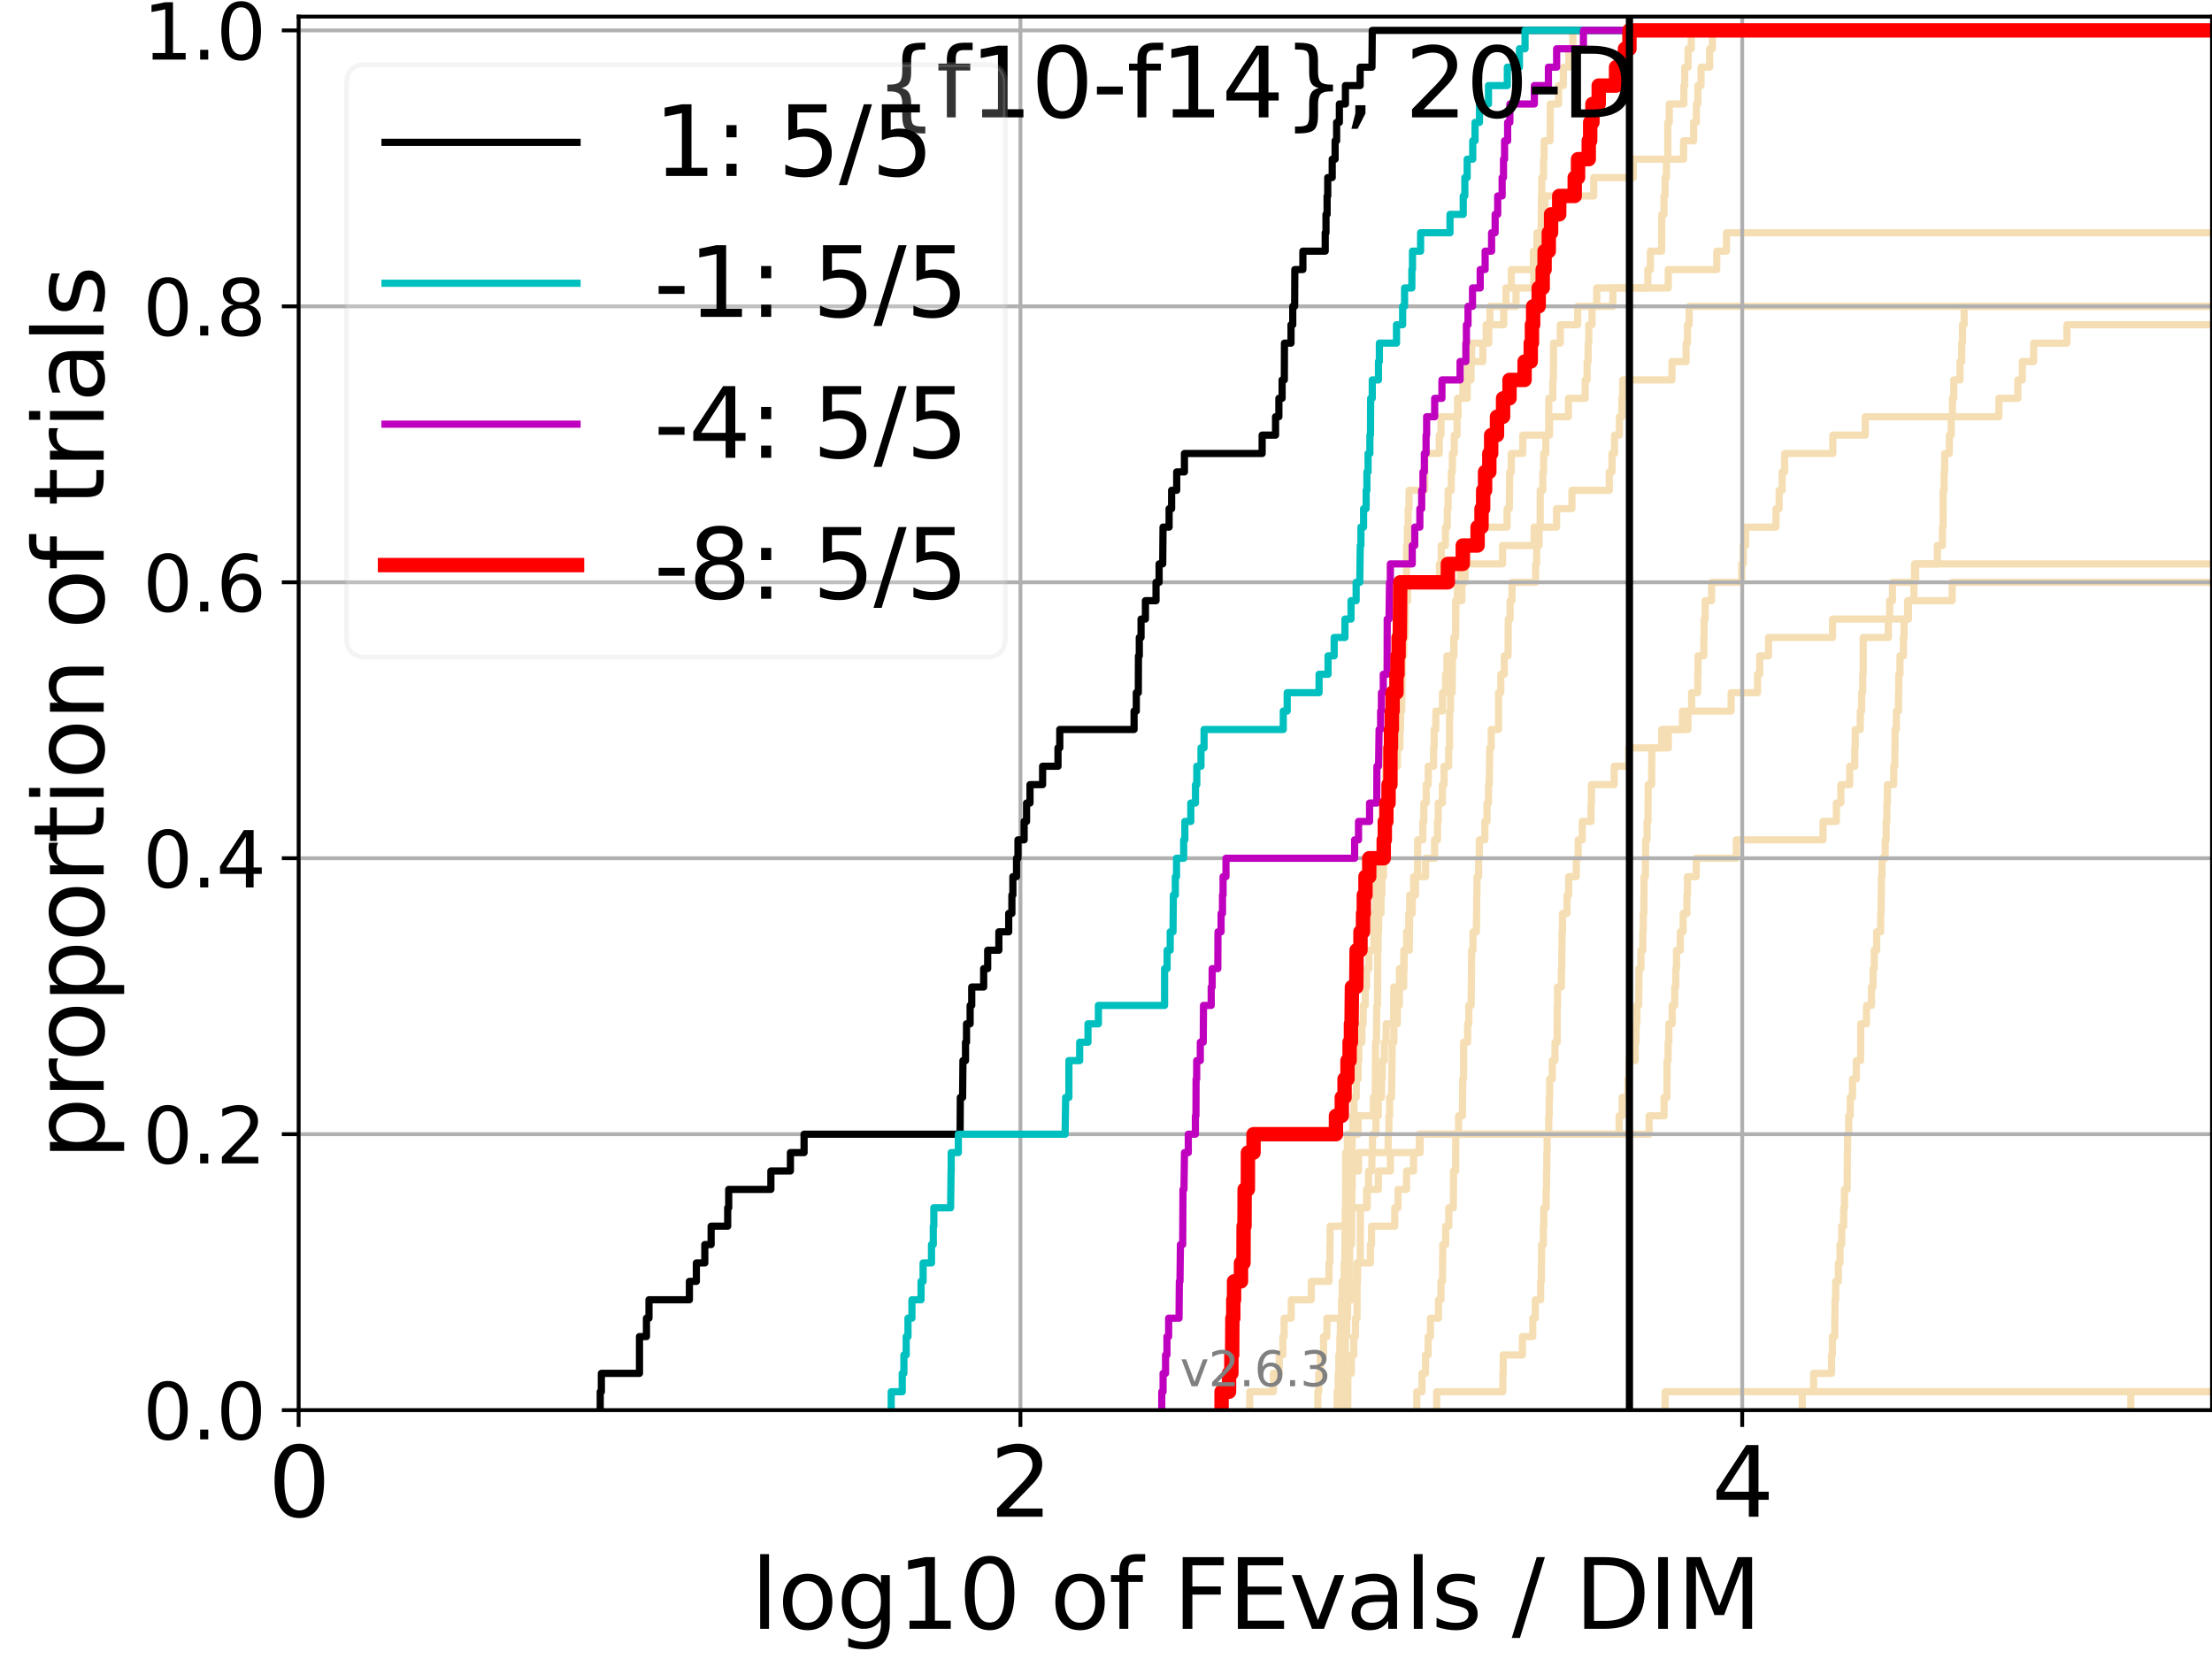 <?xml version="1.0" encoding="utf-8" standalone="no"?>
<!DOCTYPE svg PUBLIC "-//W3C//DTD SVG 1.1//EN"
  "http://www.w3.org/Graphics/SVG/1.1/DTD/svg11.dtd">
<svg xmlns:xlink="http://www.w3.org/1999/xlink" width="460.8pt" height="345.6pt" viewBox="0 0 460.8 345.6" xmlns="http://www.w3.org/2000/svg" version="1.1">
 <defs>
  <style type="text/css">*{stroke-linejoin: round; stroke-linecap: butt}</style>
 </defs>
 <g id="figure_1">
  <g id="patch_1">
   <path d="M 0 345.6 
L 460.8 345.6 
L 460.8 0 
L 0 0 
z
" style="fill: #ffffff"/>
  </g>
  <g id="axes_1">
   <g id="patch_2">
    <path d="M 62.208 293.76 
L 460.8 293.76 
L 460.8 3.456 
L 62.208 3.456 
z
" style="fill: #ffffff"/>
   </g>
   <g id="line2d_1"/>
   <g id="line2d_2"/>
   <g id="line2d_3"/>
   <g id="line2d_4">
    <path d="M 280.765 293.76 
L 280.781 286.095 
L 281.506 286.095 
L 281.506 282.263 
L 282.026 282.263 
L 282.026 278.43 
L 282.369 278.43 
L 282.369 274.598 
L 282.689 274.598 
L 282.717 266.933 
L 282.807 266.933 
L 282.807 263.101 
L 283.364 263.101 
L 283.403 251.604 
L 284.673 251.604 
L 284.673 247.771 
L 285.101 247.771 
L 285.101 243.939 
L 285.791 243.939 
L 285.791 240.106 
L 285.91 240.106 
L 285.91 236.274 
L 286.631 236.274 
L 286.631 232.442 
L 287.111 232.442 
L 287.111 228.609 
L 287.808 228.609 
L 287.808 224.777 
L 287.967 224.777 
L 287.967 220.944 
L 288.385 220.944 
L 288.385 217.112 
L 288.76 217.112 
L 288.76 213.28 
L 290.312 213.28 
L 290.342 205.615 
L 291.526 205.615 
L 291.526 201.782 
L 292.491 201.782 
L 292.491 197.95 
L 293.592 197.95 
L 293.646 190.285 
L 294.205 190.285 
L 294.205 186.453 
L 294.479 186.453 
L 294.479 182.621 
L 296.968 182.621 
L 296.968 178.788 
L 298.854 178.788 
L 298.854 174.956 
L 299.455 174.956 
L 299.455 171.123 
L 299.609 171.123 
L 299.609 167.291 
L 300.473 167.291 
L 300.473 163.459 
L 300.826 163.459 
L 300.826 159.626 
L 301.776 159.626 
L 301.776 155.794 
L 301.965 155.794 
L 301.972 148.129 
L 302.174 148.129 
L 302.174 144.297 
L 302.503 144.297 
L 302.574 136.632 
L 302.871 136.632 
L 302.871 132.799 
L 303.207 132.799 
L 303.244 125.135 
L 303.603 125.135 
L 303.603 121.302 
L 304.206 121.302 
L 304.206 117.47 
L 305.573 117.47 
L 305.573 113.637 
L 307.617 113.637 
L 307.617 109.805 
L 313.956 109.805 
L 313.956 105.973 
L 314.414 105.973 
L 314.506 98.308 
L 314.827 98.308 
L 314.827 94.475 
L 317.222 94.475 
L 317.222 90.643 
L 322.799 90.643 
L 322.799 86.811 
L 326.723 86.811 
L 326.723 82.978 
L 330.228 82.978 
L 330.228 79.146 
L 330.621 79.146 
L 330.621 75.313 
L 330.841 75.313 
L 330.841 71.481 
L 330.971 71.481 
L 330.971 67.649 
L 331.646 67.649 
L 331.646 63.816 
L 332.628 63.816 
L 332.628 59.984 
L 347.532 59.984 
L 347.532 56.151 
L 357.634 56.151 
L 357.634 52.319 
L 359.661 52.319 
L 359.661 48.487 
L 359.661 48.487 
L 460.8 48.487 
L 460.8 48.487 
" clip-path="url(#pa478f08ffe)" style="fill: none; stroke: #f5deb3; stroke-width: 1.5; stroke-linecap: square"/>
   </g>
   <g id="line2d_5"/>
   <g id="line2d_6"/>
   <g id="line2d_7">
    <path d="M 279.977 293.76 
L 280.08 282.263 
L 280.261 282.263 
L 280.261 278.43 
L 280.55 278.43 
L 280.55 274.598 
L 280.732 274.598 
L 280.732 270.766 
L 280.968 270.766 
L 280.968 266.933 
L 281.127 266.933 
L 281.163 259.268 
L 281.544 259.268 
L 281.619 247.771 
L 281.682 247.771 
L 281.682 243.939 
L 283.013 243.939 
L 283.013 240.106 
L 289.188 240.106 
L 289.188 236.274 
L 289.333 236.274 
L 289.333 232.442 
L 289.49 232.442 
L 289.49 228.609 
L 289.876 228.609 
L 289.984 220.944 
L 290.013 220.944 
L 290.013 217.112 
L 290.368 217.112 
L 290.368 213.28 
L 291.083 213.28 
L 291.083 209.447 
L 291.515 209.447 
L 291.515 205.615 
L 292.409 205.615 
L 292.473 197.95 
L 293.014 197.95 
L 293.014 194.118 
L 293.468 194.118 
L 293.468 190.285 
L 293.666 190.285 
L 293.666 186.453 
L 294.868 186.453 
L 294.868 182.621 
L 295.287 182.621 
L 295.319 174.956 
L 296.402 174.956 
L 296.402 171.123 
L 296.604 171.123 
L 296.604 167.291 
L 297.103 167.291 
L 297.103 163.459 
L 297.526 163.459 
L 297.526 159.626 
L 298.634 159.626 
L 298.634 155.794 
L 298.759 155.794 
L 298.759 151.961 
L 299.105 151.961 
L 299.105 148.129 
L 300.498 148.129 
L 300.498 144.297 
L 301.142 144.297 
L 301.142 140.464 
L 301.427 140.464 
L 301.427 136.632 
L 302.839 136.632 
L 302.839 132.799 
L 303.222 132.799 
L 303.269 125.135 
L 304.532 125.135 
L 304.532 121.302 
L 305.214 121.302 
L 305.214 117.47 
L 313.002 117.47 
L 313.002 113.637 
L 319.586 113.637 
L 319.586 109.805 
L 324.255 109.805 
L 324.255 105.973 
L 327.458 105.973 
L 327.458 102.14 
L 335.248 102.14 
L 335.248 98.308 
L 335.807 98.308 
L 335.807 94.475 
L 336.339 94.475 
L 336.339 90.643 
L 337.348 90.643 
L 337.348 86.811 
L 337.86 86.811 
L 337.86 82.978 
L 338.035 82.978 
L 338.035 79.146 
L 348.299 79.146 
L 348.299 75.313 
L 351.246 75.313 
L 351.246 71.481 
L 351.536 71.481 
L 351.536 67.649 
L 351.879 67.649 
L 351.879 63.816 
L 461.8 63.816 
L 461.8 63.816 
" clip-path="url(#pa478f08ffe)" style="fill: none; stroke: #f5deb3; stroke-width: 1.5; stroke-linecap: square"/>
   </g>
   <g id="line2d_8"/>
   <g id="line2d_9">
    <path d="M 278.547 293.76 
L 278.547 289.928 
L 278.828 289.928 
L 278.828 286.095 
L 278.975 286.095 
L 278.975 282.263 
L 279.125 282.263 
L 279.125 278.43 
L 279.419 278.43 
L 279.419 274.598 
L 279.591 274.598 
L 279.591 270.766 
L 279.898 270.766 
L 279.898 266.933 
L 280.012 266.933 
L 280.012 263.101 
L 280.144 263.101 
L 280.251 251.604 
L 280.308 251.604 
L 280.323 240.106 
L 280.678 240.106 
L 280.678 236.274 
L 282.932 236.274 
L 282.932 232.442 
L 286.093 232.442 
L 286.093 228.609 
L 286.486 228.609 
L 286.547 217.112 
L 286.736 217.112 
L 286.813 209.447 
L 286.962 209.447 
L 287.003 197.95 
L 287.088 197.95 
L 287.088 194.118 
L 287.201 194.118 
L 287.201 190.285 
L 287.689 190.285 
L 287.689 186.453 
L 287.866 186.453 
L 287.866 182.621 
L 288.2 182.621 
L 288.2 178.788 
L 288.312 178.788 
L 288.312 174.956 
L 288.586 174.956 
L 288.586 171.123 
L 289.408 171.123 
L 289.408 167.291 
L 289.565 167.291 
L 289.565 163.459 
L 290.35 163.459 
L 290.35 159.626 
L 291.116 159.626 
L 291.116 155.794 
L 291.637 155.794 
L 291.637 151.961 
L 291.769 151.961 
L 291.769 148.129 
L 292.022 148.129 
L 292.069 140.464 
L 292.139 140.464 
L 292.139 136.632 
L 292.439 136.632 
L 292.439 132.799 
L 292.689 132.799 
L 292.767 121.302 
L 292.986 121.302 
L 293.024 113.637 
L 293.176 113.637 
L 293.176 109.805 
L 293.343 109.805 
L 293.343 105.973 
L 293.523 105.973 
L 293.523 102.14 
L 296.805 102.14 
L 296.837 94.475 
L 299.825 94.475 
L 299.825 90.643 
L 300.185 90.643 
L 300.185 86.811 
L 303.631 86.811 
L 303.631 82.978 
L 305.639 82.978 
L 305.703 75.313 
L 308.898 75.313 
L 308.898 71.481 
L 310.136 71.481 
L 310.136 67.649 
L 313.263 67.649 
L 313.263 63.816 
L 315.816 63.816 
L 315.816 59.984 
L 319.518 59.984 
L 319.518 56.151 
L 320.915 56.151 
L 320.915 52.319 
L 321.081 52.319 
L 321.081 48.487 
L 321.591 48.487 
L 321.591 44.654 
L 321.835 44.654 
L 321.835 40.822 
L 332.005 40.822 
L 332.005 36.989 
L 340.247 36.989 
L 340.247 33.157 
L 350.718 33.157 
L 350.718 29.325 
L 352.817 29.325 
L 352.817 25.492 
L 353.381 25.492 
L 353.381 21.66 
L 353.698 21.66 
L 353.698 17.827 
L 354.355 17.827 
L 354.355 13.995 
L 356.15 13.995 
L 356.15 10.163 
L 356.727 10.163 
L 356.727 6.33 
L 356.727 6.33 
L 460.8 6.33 
L 460.8 6.33 
" clip-path="url(#pa478f08ffe)" style="fill: none; stroke: #f5deb3; stroke-width: 1.5; stroke-linecap: square"/>
   </g>
   <g id="line2d_10"/>
   <g id="line2d_11">
    <path d="M 443.892 293.76 
L 443.892 289.928 
L 461.8 289.928 
" clip-path="url(#pa478f08ffe)" style="fill: none; stroke: #f5deb3; stroke-width: 1.5; stroke-linecap: square"/>
   </g>
   <g id="line2d_12">
    <path d="M 346.885 293.76 
L 346.885 289.928 
L 346.885 289.928 
L 346.885 289.928 
L 460.8 289.928 
" clip-path="url(#pa478f08ffe)" style="fill: none; stroke: #f5deb3; stroke-width: 1.5; stroke-linecap: square"/>
   </g>
   <g id="line2d_13"/>
   <g id="line2d_14"/>
   <g id="line2d_15"/>
   <g id="line2d_16">
    <path clip-path="url(#pa478f08ffe)" style="fill: none; stroke: #f5deb3; stroke-width: 1.5; stroke-linecap: square"/>
   </g>
   <g id="line2d_17">
    <path d="M 375.442 293.76 
L 375.442 289.928 
L 377.809 289.928 
L 377.809 286.095 
L 381.543 286.095 
L 381.543 282.263 
L 381.716 282.263 
L 381.716 278.43 
L 382.217 278.43 
L 382.217 274.598 
L 382.261 274.598 
L 382.261 270.766 
L 382.408 270.766 
L 382.408 266.933 
L 382.968 266.933 
L 382.968 263.101 
L 383.309 263.101 
L 383.309 259.268 
L 383.654 259.268 
L 383.654 255.436 
L 384.076 255.436 
L 384.076 251.604 
L 384.24 251.604 
L 384.24 247.771 
L 384.801 247.771 
L 384.801 243.939 
L 384.829 243.939 
L 384.829 240.106 
L 384.88 240.106 
L 384.88 236.274 
L 385.119 236.274 
L 385.119 232.442 
L 385.431 232.442 
L 385.431 228.609 
L 385.913 228.609 
L 385.913 224.777 
L 386.713 224.777 
L 386.713 220.944 
L 387.598 220.944 
L 387.598 217.112 
L 387.63 217.112 
L 387.63 213.28 
L 388.825 213.28 
L 388.825 209.447 
L 389.869 209.447 
L 389.869 205.615 
L 390.199 205.615 
L 390.199 201.782 
L 390.437 201.782 
L 390.437 197.95 
L 390.942 197.95 
L 390.942 194.118 
L 391.777 194.118 
L 391.777 190.285 
L 391.874 190.285 
L 391.874 186.453 
L 391.929 186.453 
L 391.929 182.621 
L 392.065 182.621 
L 392.065 178.788 
L 392.721 178.788 
L 392.721 174.956 
L 392.922 174.956 
L 392.922 171.123 
L 393.07 171.123 
L 393.07 167.291 
L 393.177 167.291 
L 393.177 163.459 
L 394.497 163.459 
L 394.497 159.626 
L 394.729 159.626 
L 394.729 155.794 
L 394.769 155.794 
L 394.769 151.961 
L 395.044 151.961 
L 395.044 148.129 
L 395.497 148.129 
L 395.497 144.297 
L 395.543 144.297 
L 395.543 140.464 
L 395.802 140.464 
L 395.802 136.632 
L 396.516 136.632 
L 396.516 132.799 
L 396.655 132.799 
L 396.655 128.967 
L 397.391 128.967 
L 397.391 125.135 
L 398.708 125.135 
L 398.708 121.302 
L 399.068 121.302 
L 399.068 117.47 
L 403.593 117.47 
L 403.593 113.637 
L 404.645 113.637 
L 404.645 109.805 
L 404.781 109.805 
L 404.781 105.973 
L 404.787 105.973 
L 404.787 102.14 
L 404.995 102.14 
L 404.995 98.308 
L 405.113 98.308 
L 405.113 94.475 
L 406.082 94.475 
L 406.082 90.643 
L 406.478 90.643 
L 406.478 86.811 
L 406.729 86.811 
L 406.729 82.978 
L 407.005 82.978 
L 407.005 79.146 
L 408.304 79.146 
L 408.304 75.313 
L 408.654 75.313 
L 408.654 71.481 
L 408.821 71.481 
L 408.821 67.649 
L 409.162 67.649 
L 409.162 63.816 
L 409.162 63.816 
L 409.162 63.816 
L 460.8 63.816 
" clip-path="url(#pa478f08ffe)" style="fill: none; stroke: #f5deb3; stroke-width: 1.5; stroke-linecap: square"/>
   </g>
   <g id="line2d_18">
    <path d="M 260.345 293.76 
L 260.345 289.928 
L 265.272 289.928 
L 265.272 286.095 
L 266.493 286.095 
L 266.493 282.263 
L 267.245 282.263 
L 267.245 278.43 
L 267.505 278.43 
L 267.505 274.598 
L 268.988 274.598 
L 268.988 270.766 
L 273.169 270.766 
L 273.169 266.933 
L 276.855 266.933 
L 276.855 263.101 
L 277.046 263.101 
L 277.046 259.268 
L 277.089 259.268 
L 277.089 255.436 
L 281.085 255.436 
L 281.085 251.604 
L 284.83 251.604 
L 284.83 247.771 
L 287.129 247.771 
L 287.129 243.939 
L 289.65 243.939 
L 289.65 240.106 
L 295.845 240.106 
L 295.845 236.274 
L 337.289 236.274 
L 337.289 232.442 
L 337.918 232.442 
L 337.918 228.609 
L 339.132 228.609 
L 339.132 224.777 
L 339.36 224.777 
L 339.36 220.944 
L 340.632 220.944 
L 340.632 217.112 
L 340.817 217.112 
L 340.817 213.28 
L 341.001 213.28 
L 341.001 209.447 
L 341.378 209.447 
L 341.378 205.615 
L 341.425 205.615 
L 341.425 201.782 
L 341.838 201.782 
L 341.838 197.95 
L 342.229 197.95 
L 342.229 194.118 
L 342.329 194.118 
L 342.329 190.285 
L 342.446 190.285 
L 342.446 186.453 
L 342.487 186.453 
L 342.487 182.621 
L 342.768 182.621 
L 342.768 178.788 
L 342.822 178.788 
L 342.822 174.956 
L 343.114 174.956 
L 343.114 171.123 
L 343.315 171.123 
L 343.315 167.291 
L 343.337 167.291 
L 343.337 163.459 
L 344.074 163.459 
L 344.074 159.626 
L 344.098 159.626 
L 344.098 155.794 
L 347.551 155.794 
L 347.551 151.961 
L 351.636 151.961 
L 351.636 148.129 
L 360.623 148.129 
L 360.623 144.297 
L 366.122 144.297 
L 366.122 140.464 
L 366.575 140.464 
L 366.575 136.632 
L 368.415 136.632 
L 368.415 132.799 
L 381.747 132.799 
L 381.747 128.967 
L 397.573 128.967 
L 397.573 125.135 
L 406.672 125.135 
L 406.672 121.302 
L 406.672 121.302 
L 406.672 121.302 
L 460.8 121.302 
" clip-path="url(#pa478f08ffe)" style="fill: none; stroke: #f5deb3; stroke-width: 1.5; stroke-linecap: square"/>
   </g>
   <g id="line2d_19"/>
   <g id="line2d_20"/>
   <g id="line2d_21"/>
   <g id="line2d_22"/>
   <g id="line2d_23"/>
   <g id="line2d_24">
    <path d="M 295.145 293.76 
L 295.145 289.928 
L 296.224 289.928 
L 296.224 286.095 
L 296.957 286.095 
L 296.957 282.263 
L 297.509 282.263 
L 297.509 278.43 
L 297.995 278.43 
L 297.995 274.598 
L 299.66 274.598 
L 299.66 270.766 
L 300.181 270.766 
L 300.181 266.933 
L 300.502 266.933 
L 300.552 259.268 
L 301.155 259.268 
L 301.155 255.436 
L 301.814 255.436 
L 301.814 251.604 
L 302.755 251.604 
L 302.798 243.939 
L 303.243 243.939 
L 303.255 236.274 
L 303.845 236.274 
L 303.845 232.442 
L 304.659 232.442 
L 304.709 224.777 
L 304.888 224.777 
L 304.901 217.112 
L 305.734 217.112 
L 305.734 213.28 
L 305.976 213.28 
L 305.976 209.447 
L 306.473 209.447 
L 306.57 197.95 
L 306.848 197.95 
L 306.848 194.118 
L 307.557 194.118 
L 307.633 186.453 
L 307.687 186.453 
L 307.687 182.621 
L 308.024 182.621 
L 308.024 178.788 
L 308.18 178.788 
L 308.18 174.956 
L 309.32 174.956 
L 309.32 171.123 
L 309.771 171.123 
L 309.771 167.291 
L 310.087 167.291 
L 310.087 163.459 
L 310.237 163.459 
L 310.339 155.794 
L 310.645 155.794 
L 310.645 151.961 
L 312.173 151.961 
L 312.185 144.297 
L 312.643 144.297 
L 312.643 140.464 
L 313.376 140.464 
L 313.376 136.632 
L 314.154 136.632 
L 314.203 128.967 
L 314.579 128.967 
L 314.579 125.135 
L 314.982 125.135 
L 314.982 121.302 
L 319.904 121.302 
L 319.904 117.47 
L 320.108 117.47 
L 320.108 113.637 
L 320.614 113.637 
L 320.614 109.805 
L 320.847 109.805 
L 320.857 102.14 
L 321.395 102.14 
L 321.395 98.308 
L 321.561 98.308 
L 321.561 94.475 
L 322.019 94.475 
L 322.019 90.643 
L 322.623 90.643 
L 322.648 82.978 
L 323.478 82.978 
L 323.478 79.146 
L 323.603 79.146 
L 323.626 71.481 
L 325.034 71.481 
L 325.034 67.649 
L 328.66 67.649 
L 328.66 63.816 
L 335.991 63.816 
L 335.991 59.984 
L 343.274 59.984 
L 343.274 56.151 
L 343.811 56.151 
L 343.811 52.319 
L 346.146 52.319 
L 346.195 44.654 
L 346.638 44.654 
L 346.638 40.822 
L 346.853 40.822 
L 346.853 36.989 
L 347.147 36.989 
L 347.147 33.157 
L 347.421 33.157 
L 347.431 25.492 
L 347.74 25.492 
L 347.74 21.66 
L 350.778 21.66 
L 350.778 17.827 
L 350.963 17.827 
L 350.963 13.995 
L 351.661 13.995 
L 351.661 10.163 
L 352.317 10.163 
L 352.317 6.33 
L 352.317 6.33 
L 460.8 6.33 
L 460.8 6.33 
" clip-path="url(#pa478f08ffe)" style="fill: none; stroke: #f5deb3; stroke-width: 1.5; stroke-linecap: square"/>
   </g>
   <g id="line2d_25"/>
   <g id="line2d_26">
    <path d="M 299.286 293.76 
L 299.286 289.928 
L 313.071 289.928 
L 313.071 286.095 
L 313.141 286.095 
L 313.141 282.263 
L 317.145 282.263 
L 317.145 278.43 
L 319.305 278.43 
L 319.305 274.598 
L 319.83 274.598 
L 319.83 270.766 
L 320.946 270.766 
L 320.946 266.933 
L 321.1 266.933 
L 321.1 263.101 
L 321.143 263.101 
L 321.143 259.268 
L 321.512 259.268 
L 321.512 255.436 
L 321.603 255.436 
L 321.603 251.604 
L 322.091 251.604 
L 322.091 247.771 
L 322.179 247.771 
L 322.179 243.939 
L 322.231 243.939 
L 322.231 240.106 
L 322.289 240.106 
L 322.289 236.274 
L 322.635 236.274 
L 322.635 232.442 
L 322.732 232.442 
L 322.732 228.609 
L 322.819 228.609 
L 322.819 224.777 
L 323.366 224.777 
L 323.366 220.944 
L 323.935 220.944 
L 323.935 217.112 
L 324.396 217.112 
L 324.396 213.28 
L 324.403 213.28 
L 324.403 209.447 
L 324.463 209.447 
L 324.463 205.615 
L 325.273 205.615 
L 325.273 201.782 
L 325.352 201.782 
L 325.352 197.95 
L 325.397 197.95 
L 325.397 194.118 
L 325.501 194.118 
L 325.501 190.285 
L 326.448 190.285 
L 326.448 186.453 
L 326.781 186.453 
L 326.781 182.621 
L 328.361 182.621 
L 328.361 178.788 
L 328.761 178.788 
L 328.761 174.956 
L 329.616 174.956 
L 329.616 171.123 
L 331.444 171.123 
L 331.444 167.291 
L 331.522 167.291 
L 331.522 163.459 
L 336.261 163.459 
L 336.261 159.626 
L 339.296 159.626 
L 339.296 155.794 
L 346.175 155.794 
L 346.175 151.961 
L 350.489 151.961 
L 350.489 148.129 
L 352.393 148.129 
L 352.393 144.297 
L 353.664 144.297 
L 353.664 140.464 
L 353.734 140.464 
L 353.734 136.632 
L 354.931 136.632 
L 354.931 132.799 
L 354.998 132.799 
L 354.998 128.967 
L 355.216 128.967 
L 355.216 125.135 
L 356.556 125.135 
L 356.556 121.302 
L 362.831 121.302 
L 362.831 117.47 
L 363.162 117.47 
L 363.162 113.637 
L 363.642 113.637 
L 363.642 109.805 
L 369.97 109.805 
L 369.97 105.973 
L 370.624 105.973 
L 370.624 102.14 
L 371.253 102.14 
L 371.253 98.308 
L 371.772 98.308 
L 371.772 94.475 
L 381.808 94.475 
L 381.808 90.643 
L 388.565 90.643 
L 388.565 86.811 
L 416.403 86.811 
L 416.403 82.978 
L 420.353 82.978 
L 420.353 79.146 
L 421.288 79.146 
L 421.288 75.313 
L 423.64 75.313 
L 423.64 71.481 
L 430.585 71.481 
L 430.585 67.649 
L 430.585 67.649 
L 430.585 67.649 
L 460.8 67.649 
" clip-path="url(#pa478f08ffe)" style="fill: none; stroke: #f5deb3; stroke-width: 1.5; stroke-linecap: square"/>
   </g>
   <g id="line2d_27">
    <path d="M 274.531 293.76 
L 274.531 289.928 
L 274.729 289.928 
L 274.729 286.095 
L 275.063 286.095 
L 275.063 282.263 
L 275.716 282.263 
L 275.716 278.43 
L 276.419 278.43 
L 276.419 274.598 
L 279.758 274.598 
L 279.758 270.766 
L 281.512 270.766 
L 281.512 266.933 
L 282.643 266.933 
L 282.643 263.101 
L 285.483 263.101 
L 285.483 259.268 
L 285.716 259.268 
L 285.716 255.436 
L 290.55 255.436 
L 290.55 251.604 
L 291.235 251.604 
L 291.235 247.771 
L 293.01 247.771 
L 293.01 243.939 
L 294.46 243.939 
L 294.46 240.106 
L 295.665 240.106 
L 295.665 236.274 
L 343.546 236.274 
L 343.546 232.442 
L 346.659 232.442 
L 346.659 228.609 
L 347.265 228.609 
L 347.265 224.777 
L 347.279 224.777 
L 347.279 220.944 
L 347.498 220.944 
L 347.498 217.112 
L 347.651 217.112 
L 347.651 213.28 
L 348.347 213.28 
L 348.347 209.447 
L 348.874 209.447 
L 348.874 205.615 
L 349.094 205.615 
L 349.094 201.782 
L 349.249 201.782 
L 349.249 197.95 
L 350.03 197.95 
L 350.03 194.118 
L 350.627 194.118 
L 350.627 190.285 
L 351.415 190.285 
L 351.415 186.453 
L 351.527 186.453 
L 351.527 182.621 
L 353.353 182.621 
L 353.353 178.788 
L 361.704 178.788 
L 361.704 174.956 
L 379.773 174.956 
L 379.773 171.123 
L 382.555 171.123 
L 382.555 167.291 
L 383.478 167.291 
L 383.478 163.459 
L 385.33 163.459 
L 385.33 159.626 
L 386.374 159.626 
L 386.374 155.794 
L 386.48 155.794 
L 386.48 151.961 
L 387.533 151.961 
L 387.533 148.129 
L 387.81 148.129 
L 387.81 144.297 
L 388.032 144.297 
L 388.032 140.464 
L 388.133 140.464 
L 388.133 136.632 
L 388.136 136.632 
L 388.136 132.799 
L 393.373 132.799 
L 393.373 128.967 
L 393.649 128.967 
L 393.649 125.135 
L 394.234 125.135 
L 394.234 121.302 
L 398.819 121.302 
L 398.819 117.47 
L 398.819 117.47 
L 398.819 117.47 
L 460.8 117.47 
" clip-path="url(#pa478f08ffe)" style="fill: none; stroke: #f5deb3; stroke-width: 1.5; stroke-linecap: square"/>
   </g>
   <g id="line2d_28">
    <path d="M 278.748 293.76 
L 278.806 286.095 
L 278.92 286.095 
L 278.92 282.263 
L 279.19 282.263 
L 279.237 274.598 
L 279.467 274.598 
L 279.467 270.766 
L 279.595 270.766 
L 279.595 266.933 
L 280.132 266.933 
L 280.23 259.268 
L 280.274 259.268 
L 280.274 255.436 
L 280.862 255.436 
L 280.862 251.604 
L 281.175 251.604 
L 281.175 247.771 
L 281.623 247.771 
L 281.686 236.274 
L 281.817 236.274 
L 281.817 232.442 
L 282.067 232.442 
L 282.067 228.609 
L 282.522 228.609 
L 282.522 224.777 
L 282.924 224.777 
L 282.924 220.944 
L 283.058 220.944 
L 283.058 217.112 
L 283.723 217.112 
L 283.723 213.28 
L 283.98 213.28 
L 283.98 209.447 
L 284.401 209.447 
L 284.401 205.615 
L 284.691 205.615 
L 284.691 201.782 
L 285.168 201.782 
L 285.168 197.95 
L 286.213 197.95 
L 286.247 190.285 
L 286.564 190.285 
L 286.564 186.453 
L 286.68 186.453 
L 286.68 182.621 
L 287.269 182.621 
L 287.269 178.788 
L 288.072 178.788 
L 288.108 171.123 
L 288.621 171.123 
L 288.687 155.794 
L 289.499 155.794 
L 289.499 151.961 
L 289.706 151.961 
L 289.706 148.129 
L 290.032 148.129 
L 290.032 144.297 
L 290.302 144.297 
L 290.302 140.464 
L 290.665 140.464 
L 290.675 132.799 
L 291.6 132.799 
L 291.6 128.967 
L 292.051 128.967 
L 292.051 125.135 
L 293.233 125.135 
L 293.233 121.302 
L 299.861 121.302 
L 299.861 117.47 
L 300.243 117.47 
L 300.243 113.637 
L 301.109 113.637 
L 301.109 109.805 
L 301.503 109.805 
L 301.503 105.973 
L 301.667 105.973 
L 301.667 102.14 
L 302.323 102.14 
L 302.323 98.308 
L 302.554 98.308 
L 302.554 94.475 
L 302.953 94.475 
L 302.953 90.643 
L 303.527 90.643 
L 303.527 86.811 
L 303.746 86.811 
L 303.746 82.978 
L 304.752 82.978 
L 304.752 79.146 
L 306.435 79.146 
L 306.435 75.313 
L 306.56 75.313 
L 306.56 71.481 
L 309.591 71.481 
L 309.591 67.649 
L 310.383 67.649 
L 310.383 63.816 
L 313.718 63.816 
L 313.718 59.984 
L 314.836 59.984 
L 314.836 56.151 
L 319.431 56.151 
L 319.431 52.319 
L 320.177 52.319 
L 320.177 48.487 
L 321.046 48.487 
L 321.115 40.822 
L 321.177 40.822 
L 321.177 36.989 
L 321.538 36.989 
L 321.538 33.157 
L 321.66 33.157 
L 321.66 29.325 
L 322.914 29.325 
L 322.963 21.66 
L 324.688 21.66 
L 324.688 17.827 
L 325.682 17.827 
L 325.682 13.995 
L 326.816 13.995 
L 326.816 10.163 
L 327.642 10.163 
L 327.642 6.33 
L 327.642 6.33 
L 460.8 6.33 
L 460.8 6.33 
" clip-path="url(#pa478f08ffe)" style="fill: none; stroke: #f5deb3; stroke-width: 1.5; stroke-linecap: square"/>
   </g>
   <g id="line2d_29"/>
   <g id="line2d_30"/>
   <g id="matplotlib.axis_1">
    <g id="xtick_1">
     <g id="line2d_31">
      <path d="M 62.208 293.76 
L 62.208 3.456 
" clip-path="url(#pa478f08ffe)" style="fill: none; stroke: #b0b0b0; stroke-width: 0.8; stroke-linecap: square"/>
     </g>
     <g id="line2d_32">
      <defs>
       <path id="m3398d91092" d="M 0 0 
L 0 3.5 
" style="stroke: #000000; stroke-width: 0.8"/>
      </defs>
      <g>
       <use xlink:href="#m3398d91092" x="62.208" y="293.76" style="stroke: #000000; stroke-width: 0.8"/>
      </g>
     </g>
     <g id="text_1">
      <!-- 0 -->
      <g transform="translate(55.846 315.957)scale(0.2 -0.2)">
       <defs>
        <path id="DejaVuSans-30" d="M 2034 4250 
Q 1547 4250 1301 3770 
Q 1056 3291 1056 2328 
Q 1056 1369 1301 889 
Q 1547 409 2034 409 
Q 2525 409 2770 889 
Q 3016 1369 3016 2328 
Q 3016 3291 2770 3770 
Q 2525 4250 2034 4250 
z
M 2034 4750 
Q 2819 4750 3233 4129 
Q 3647 3509 3647 2328 
Q 3647 1150 3233 529 
Q 2819 -91 2034 -91 
Q 1250 -91 836 529 
Q 422 1150 422 2328 
Q 422 3509 836 4129 
Q 1250 4750 2034 4750 
z
" transform="scale(0.016)"/>
       </defs>
       <use xlink:href="#DejaVuSans-30"/>
      </g>
     </g>
    </g>
    <g id="xtick_2">
     <g id="line2d_33">
      <path d="M 212.572 293.76 
L 212.572 3.456 
" clip-path="url(#pa478f08ffe)" style="fill: none; stroke: #b0b0b0; stroke-width: 0.8; stroke-linecap: square"/>
     </g>
     <g id="line2d_34">
      <g>
       <use xlink:href="#m3398d91092" x="212.572" y="293.76" style="stroke: #000000; stroke-width: 0.8"/>
      </g>
     </g>
     <g id="text_2">
      <!-- 2 -->
      <g transform="translate(206.209 315.957)scale(0.2 -0.2)">
       <defs>
        <path id="DejaVuSans-32" d="M 1228 531 
L 3431 531 
L 3431 0 
L 469 0 
L 469 531 
Q 828 903 1448 1529 
Q 2069 2156 2228 2338 
Q 2531 2678 2651 2914 
Q 2772 3150 2772 3378 
Q 2772 3750 2511 3984 
Q 2250 4219 1831 4219 
Q 1534 4219 1204 4116 
Q 875 4013 500 3803 
L 500 4441 
Q 881 4594 1212 4672 
Q 1544 4750 1819 4750 
Q 2544 4750 2975 4387 
Q 3406 4025 3406 3419 
Q 3406 3131 3298 2873 
Q 3191 2616 2906 2266 
Q 2828 2175 2409 1742 
Q 1991 1309 1228 531 
z
" transform="scale(0.016)"/>
       </defs>
       <use xlink:href="#DejaVuSans-32"/>
      </g>
     </g>
    </g>
    <g id="xtick_3">
     <g id="line2d_35">
      <path d="M 362.936 293.76 
L 362.936 3.456 
" clip-path="url(#pa478f08ffe)" style="fill: none; stroke: #b0b0b0; stroke-width: 0.8; stroke-linecap: square"/>
     </g>
     <g id="line2d_36">
      <g>
       <use xlink:href="#m3398d91092" x="362.936" y="293.76" style="stroke: #000000; stroke-width: 0.8"/>
      </g>
     </g>
     <g id="text_3">
      <!-- 4 -->
      <g transform="translate(356.573 315.957)scale(0.2 -0.2)">
       <defs>
        <path id="DejaVuSans-34" d="M 2419 4116 
L 825 1625 
L 2419 1625 
L 2419 4116 
z
M 2253 4666 
L 3047 4666 
L 3047 1625 
L 3713 1625 
L 3713 1100 
L 3047 1100 
L 3047 0 
L 2419 0 
L 2419 1100 
L 313 1100 
L 313 1709 
L 2253 4666 
z
" transform="scale(0.016)"/>
       </defs>
       <use xlink:href="#DejaVuSans-34"/>
      </g>
     </g>
    </g>
    <g id="text_4">
     <!-- log10 of FEvals / DIM -->
     <g transform="translate(156.431 339.313)scale(0.2 -0.2)">
      <defs>
       <path id="DejaVuSans-6c" d="M 603 4863 
L 1178 4863 
L 1178 0 
L 603 0 
L 603 4863 
z
" transform="scale(0.016)"/>
       <path id="DejaVuSans-6f" d="M 1959 3097 
Q 1497 3097 1228 2736 
Q 959 2375 959 1747 
Q 959 1119 1226 758 
Q 1494 397 1959 397 
Q 2419 397 2687 759 
Q 2956 1122 2956 1747 
Q 2956 2369 2687 2733 
Q 2419 3097 1959 3097 
z
M 1959 3584 
Q 2709 3584 3137 3096 
Q 3566 2609 3566 1747 
Q 3566 888 3137 398 
Q 2709 -91 1959 -91 
Q 1206 -91 779 398 
Q 353 888 353 1747 
Q 353 2609 779 3096 
Q 1206 3584 1959 3584 
z
" transform="scale(0.016)"/>
       <path id="DejaVuSans-67" d="M 2906 1791 
Q 2906 2416 2648 2759 
Q 2391 3103 1925 3103 
Q 1463 3103 1205 2759 
Q 947 2416 947 1791 
Q 947 1169 1205 825 
Q 1463 481 1925 481 
Q 2391 481 2648 825 
Q 2906 1169 2906 1791 
z
M 3481 434 
Q 3481 -459 3084 -895 
Q 2688 -1331 1869 -1331 
Q 1566 -1331 1297 -1286 
Q 1028 -1241 775 -1147 
L 775 -588 
Q 1028 -725 1275 -790 
Q 1522 -856 1778 -856 
Q 2344 -856 2625 -561 
Q 2906 -266 2906 331 
L 2906 616 
Q 2728 306 2450 153 
Q 2172 0 1784 0 
Q 1141 0 747 490 
Q 353 981 353 1791 
Q 353 2603 747 3093 
Q 1141 3584 1784 3584 
Q 2172 3584 2450 3431 
Q 2728 3278 2906 2969 
L 2906 3500 
L 3481 3500 
L 3481 434 
z
" transform="scale(0.016)"/>
       <path id="DejaVuSans-31" d="M 794 531 
L 1825 531 
L 1825 4091 
L 703 3866 
L 703 4441 
L 1819 4666 
L 2450 4666 
L 2450 531 
L 3481 531 
L 3481 0 
L 794 0 
L 794 531 
z
" transform="scale(0.016)"/>
       <path id="DejaVuSans-20" transform="scale(0.016)"/>
       <path id="DejaVuSans-66" d="M 2375 4863 
L 2375 4384 
L 1825 4384 
Q 1516 4384 1395 4259 
Q 1275 4134 1275 3809 
L 1275 3500 
L 2222 3500 
L 2222 3053 
L 1275 3053 
L 1275 0 
L 697 0 
L 697 3053 
L 147 3053 
L 147 3500 
L 697 3500 
L 697 3744 
Q 697 4328 969 4595 
Q 1241 4863 1831 4863 
L 2375 4863 
z
" transform="scale(0.016)"/>
       <path id="DejaVuSans-46" d="M 628 4666 
L 3309 4666 
L 3309 4134 
L 1259 4134 
L 1259 2759 
L 3109 2759 
L 3109 2228 
L 1259 2228 
L 1259 0 
L 628 0 
L 628 4666 
z
" transform="scale(0.016)"/>
       <path id="DejaVuSans-45" d="M 628 4666 
L 3578 4666 
L 3578 4134 
L 1259 4134 
L 1259 2753 
L 3481 2753 
L 3481 2222 
L 1259 2222 
L 1259 531 
L 3634 531 
L 3634 0 
L 628 0 
L 628 4666 
z
" transform="scale(0.016)"/>
       <path id="DejaVuSans-76" d="M 191 3500 
L 800 3500 
L 1894 563 
L 2988 3500 
L 3597 3500 
L 2284 0 
L 1503 0 
L 191 3500 
z
" transform="scale(0.016)"/>
       <path id="DejaVuSans-61" d="M 2194 1759 
Q 1497 1759 1228 1600 
Q 959 1441 959 1056 
Q 959 750 1161 570 
Q 1363 391 1709 391 
Q 2188 391 2477 730 
Q 2766 1069 2766 1631 
L 2766 1759 
L 2194 1759 
z
M 3341 1997 
L 3341 0 
L 2766 0 
L 2766 531 
Q 2569 213 2275 61 
Q 1981 -91 1556 -91 
Q 1019 -91 701 211 
Q 384 513 384 1019 
Q 384 1609 779 1909 
Q 1175 2209 1959 2209 
L 2766 2209 
L 2766 2266 
Q 2766 2663 2505 2880 
Q 2244 3097 1772 3097 
Q 1472 3097 1187 3025 
Q 903 2953 641 2809 
L 641 3341 
Q 956 3463 1253 3523 
Q 1550 3584 1831 3584 
Q 2591 3584 2966 3190 
Q 3341 2797 3341 1997 
z
" transform="scale(0.016)"/>
       <path id="DejaVuSans-73" d="M 2834 3397 
L 2834 2853 
Q 2591 2978 2328 3040 
Q 2066 3103 1784 3103 
Q 1356 3103 1142 2972 
Q 928 2841 928 2578 
Q 928 2378 1081 2264 
Q 1234 2150 1697 2047 
L 1894 2003 
Q 2506 1872 2764 1633 
Q 3022 1394 3022 966 
Q 3022 478 2636 193 
Q 2250 -91 1575 -91 
Q 1294 -91 989 -36 
Q 684 19 347 128 
L 347 722 
Q 666 556 975 473 
Q 1284 391 1588 391 
Q 1994 391 2212 530 
Q 2431 669 2431 922 
Q 2431 1156 2273 1281 
Q 2116 1406 1581 1522 
L 1381 1569 
Q 847 1681 609 1914 
Q 372 2147 372 2553 
Q 372 3047 722 3315 
Q 1072 3584 1716 3584 
Q 2034 3584 2315 3537 
Q 2597 3491 2834 3397 
z
" transform="scale(0.016)"/>
       <path id="DejaVuSans-2f" d="M 1625 4666 
L 2156 4666 
L 531 -594 
L 0 -594 
L 1625 4666 
z
" transform="scale(0.016)"/>
       <path id="DejaVuSans-44" d="M 1259 4147 
L 1259 519 
L 2022 519 
Q 2988 519 3436 956 
Q 3884 1394 3884 2338 
Q 3884 3275 3436 3711 
Q 2988 4147 2022 4147 
L 1259 4147 
z
M 628 4666 
L 1925 4666 
Q 3281 4666 3915 4102 
Q 4550 3538 4550 2338 
Q 4550 1131 3912 565 
Q 3275 0 1925 0 
L 628 0 
L 628 4666 
z
" transform="scale(0.016)"/>
       <path id="DejaVuSans-49" d="M 628 4666 
L 1259 4666 
L 1259 0 
L 628 0 
L 628 4666 
z
" transform="scale(0.016)"/>
       <path id="DejaVuSans-4d" d="M 628 4666 
L 1569 4666 
L 2759 1491 
L 3956 4666 
L 4897 4666 
L 4897 0 
L 4281 0 
L 4281 4097 
L 3078 897 
L 2444 897 
L 1241 4097 
L 1241 0 
L 628 0 
L 628 4666 
z
" transform="scale(0.016)"/>
      </defs>
      <use xlink:href="#DejaVuSans-6c"/>
      <use xlink:href="#DejaVuSans-6f" x="27.783"/>
      <use xlink:href="#DejaVuSans-67" x="88.965"/>
      <use xlink:href="#DejaVuSans-31" x="152.441"/>
      <use xlink:href="#DejaVuSans-30" x="216.064"/>
      <use xlink:href="#DejaVuSans-20" x="279.688"/>
      <use xlink:href="#DejaVuSans-6f" x="311.475"/>
      <use xlink:href="#DejaVuSans-66" x="372.656"/>
      <use xlink:href="#DejaVuSans-20" x="407.861"/>
      <use xlink:href="#DejaVuSans-46" x="439.648"/>
      <use xlink:href="#DejaVuSans-45" x="497.168"/>
      <use xlink:href="#DejaVuSans-76" x="560.352"/>
      <use xlink:href="#DejaVuSans-61" x="619.531"/>
      <use xlink:href="#DejaVuSans-6c" x="680.811"/>
      <use xlink:href="#DejaVuSans-73" x="708.594"/>
      <use xlink:href="#DejaVuSans-20" x="760.693"/>
      <use xlink:href="#DejaVuSans-2f" x="792.48"/>
      <use xlink:href="#DejaVuSans-20" x="826.172"/>
      <use xlink:href="#DejaVuSans-44" x="857.959"/>
      <use xlink:href="#DejaVuSans-49" x="934.961"/>
      <use xlink:href="#DejaVuSans-4d" x="964.453"/>
     </g>
    </g>
   </g>
   <g id="matplotlib.axis_2">
    <g id="ytick_1">
     <g id="line2d_37">
      <path d="M 62.208 293.76 
L 460.8 293.76 
" clip-path="url(#pa478f08ffe)" style="fill: none; stroke: #b0b0b0; stroke-width: 0.8; stroke-linecap: square"/>
     </g>
     <g id="line2d_38">
      <defs>
       <path id="m1c07e72ea3" d="M 0 0 
L -3.5 0 
" style="stroke: #000000; stroke-width: 0.8"/>
      </defs>
      <g>
       <use xlink:href="#m1c07e72ea3" x="62.208" y="293.76" style="stroke: #000000; stroke-width: 0.8"/>
      </g>
     </g>
     <g id="text_5">
      <!-- 0.0 -->
      <g transform="translate(29.763 299.839)scale(0.16 -0.16)">
       <defs>
        <path id="DejaVuSans-2e" d="M 684 794 
L 1344 794 
L 1344 0 
L 684 0 
L 684 794 
z
" transform="scale(0.016)"/>
       </defs>
       <use xlink:href="#DejaVuSans-30"/>
       <use xlink:href="#DejaVuSans-2e" x="63.623"/>
       <use xlink:href="#DejaVuSans-30" x="95.41"/>
      </g>
     </g>
    </g>
    <g id="ytick_2">
     <g id="line2d_39">
      <path d="M 62.208 236.274 
L 460.8 236.274 
" clip-path="url(#pa478f08ffe)" style="fill: none; stroke: #b0b0b0; stroke-width: 0.8; stroke-linecap: square"/>
     </g>
     <g id="line2d_40">
      <g>
       <use xlink:href="#m1c07e72ea3" x="62.208" y="236.274" style="stroke: #000000; stroke-width: 0.8"/>
      </g>
     </g>
     <g id="text_6">
      <!-- 0.2 -->
      <g transform="translate(29.763 242.353)scale(0.16 -0.16)">
       <use xlink:href="#DejaVuSans-30"/>
       <use xlink:href="#DejaVuSans-2e" x="63.623"/>
       <use xlink:href="#DejaVuSans-32" x="95.41"/>
      </g>
     </g>
    </g>
    <g id="ytick_3">
     <g id="line2d_41">
      <path d="M 62.208 178.788 
L 460.8 178.788 
" clip-path="url(#pa478f08ffe)" style="fill: none; stroke: #b0b0b0; stroke-width: 0.8; stroke-linecap: square"/>
     </g>
     <g id="line2d_42">
      <g>
       <use xlink:href="#m1c07e72ea3" x="62.208" y="178.788" style="stroke: #000000; stroke-width: 0.8"/>
      </g>
     </g>
     <g id="text_7">
      <!-- 0.4 -->
      <g transform="translate(29.763 184.867)scale(0.16 -0.16)">
       <use xlink:href="#DejaVuSans-30"/>
       <use xlink:href="#DejaVuSans-2e" x="63.623"/>
       <use xlink:href="#DejaVuSans-34" x="95.41"/>
      </g>
     </g>
    </g>
    <g id="ytick_4">
     <g id="line2d_43">
      <path d="M 62.208 121.302 
L 460.8 121.302 
" clip-path="url(#pa478f08ffe)" style="fill: none; stroke: #b0b0b0; stroke-width: 0.8; stroke-linecap: square"/>
     </g>
     <g id="line2d_44">
      <g>
       <use xlink:href="#m1c07e72ea3" x="62.208" y="121.302" style="stroke: #000000; stroke-width: 0.8"/>
      </g>
     </g>
     <g id="text_8">
      <!-- 0.6 -->
      <g transform="translate(29.763 127.381)scale(0.16 -0.16)">
       <defs>
        <path id="DejaVuSans-36" d="M 2113 2584 
Q 1688 2584 1439 2293 
Q 1191 2003 1191 1497 
Q 1191 994 1439 701 
Q 1688 409 2113 409 
Q 2538 409 2786 701 
Q 3034 994 3034 1497 
Q 3034 2003 2786 2293 
Q 2538 2584 2113 2584 
z
M 3366 4563 
L 3366 3988 
Q 3128 4100 2886 4159 
Q 2644 4219 2406 4219 
Q 1781 4219 1451 3797 
Q 1122 3375 1075 2522 
Q 1259 2794 1537 2939 
Q 1816 3084 2150 3084 
Q 2853 3084 3261 2657 
Q 3669 2231 3669 1497 
Q 3669 778 3244 343 
Q 2819 -91 2113 -91 
Q 1303 -91 875 529 
Q 447 1150 447 2328 
Q 447 3434 972 4092 
Q 1497 4750 2381 4750 
Q 2619 4750 2861 4703 
Q 3103 4656 3366 4563 
z
" transform="scale(0.016)"/>
       </defs>
       <use xlink:href="#DejaVuSans-30"/>
       <use xlink:href="#DejaVuSans-2e" x="63.623"/>
       <use xlink:href="#DejaVuSans-36" x="95.41"/>
      </g>
     </g>
    </g>
    <g id="ytick_5">
     <g id="line2d_45">
      <path d="M 62.208 63.816 
L 460.8 63.816 
" clip-path="url(#pa478f08ffe)" style="fill: none; stroke: #b0b0b0; stroke-width: 0.8; stroke-linecap: square"/>
     </g>
     <g id="line2d_46">
      <g>
       <use xlink:href="#m1c07e72ea3" x="62.208" y="63.816" style="stroke: #000000; stroke-width: 0.8"/>
      </g>
     </g>
     <g id="text_9">
      <!-- 0.8 -->
      <g transform="translate(29.763 69.895)scale(0.16 -0.16)">
       <defs>
        <path id="DejaVuSans-38" d="M 2034 2216 
Q 1584 2216 1326 1975 
Q 1069 1734 1069 1313 
Q 1069 891 1326 650 
Q 1584 409 2034 409 
Q 2484 409 2743 651 
Q 3003 894 3003 1313 
Q 3003 1734 2745 1975 
Q 2488 2216 2034 2216 
z
M 1403 2484 
Q 997 2584 770 2862 
Q 544 3141 544 3541 
Q 544 4100 942 4425 
Q 1341 4750 2034 4750 
Q 2731 4750 3128 4425 
Q 3525 4100 3525 3541 
Q 3525 3141 3298 2862 
Q 3072 2584 2669 2484 
Q 3125 2378 3379 2068 
Q 3634 1759 3634 1313 
Q 3634 634 3220 271 
Q 2806 -91 2034 -91 
Q 1263 -91 848 271 
Q 434 634 434 1313 
Q 434 1759 690 2068 
Q 947 2378 1403 2484 
z
M 1172 3481 
Q 1172 3119 1398 2916 
Q 1625 2713 2034 2713 
Q 2441 2713 2670 2916 
Q 2900 3119 2900 3481 
Q 2900 3844 2670 4047 
Q 2441 4250 2034 4250 
Q 1625 4250 1398 4047 
Q 1172 3844 1172 3481 
z
" transform="scale(0.016)"/>
       </defs>
       <use xlink:href="#DejaVuSans-30"/>
       <use xlink:href="#DejaVuSans-2e" x="63.623"/>
       <use xlink:href="#DejaVuSans-38" x="95.41"/>
      </g>
     </g>
    </g>
    <g id="ytick_6">
     <g id="line2d_47">
      <path d="M 62.208 6.33 
L 460.8 6.33 
" clip-path="url(#pa478f08ffe)" style="fill: none; stroke: #b0b0b0; stroke-width: 0.8; stroke-linecap: square"/>
     </g>
     <g id="line2d_48">
      <g>
       <use xlink:href="#m1c07e72ea3" x="62.208" y="6.33" style="stroke: #000000; stroke-width: 0.8"/>
      </g>
     </g>
     <g id="text_10">
      <!-- 1.0 -->
      <g transform="translate(29.763 12.409)scale(0.16 -0.16)">
       <use xlink:href="#DejaVuSans-31"/>
       <use xlink:href="#DejaVuSans-2e" x="63.623"/>
       <use xlink:href="#DejaVuSans-30" x="95.41"/>
      </g>
     </g>
    </g>
    <g id="text_11">
     <!-- proportion of trials -->
     <g transform="translate(21.604 241.614)rotate(-90)scale(0.2 -0.2)">
      <defs>
       <path id="DejaVuSans-70" d="M 1159 525 
L 1159 -1331 
L 581 -1331 
L 581 3500 
L 1159 3500 
L 1159 2969 
Q 1341 3281 1617 3432 
Q 1894 3584 2278 3584 
Q 2916 3584 3314 3078 
Q 3713 2572 3713 1747 
Q 3713 922 3314 415 
Q 2916 -91 2278 -91 
Q 1894 -91 1617 61 
Q 1341 213 1159 525 
z
M 3116 1747 
Q 3116 2381 2855 2742 
Q 2594 3103 2138 3103 
Q 1681 3103 1420 2742 
Q 1159 2381 1159 1747 
Q 1159 1113 1420 752 
Q 1681 391 2138 391 
Q 2594 391 2855 752 
Q 3116 1113 3116 1747 
z
" transform="scale(0.016)"/>
       <path id="DejaVuSans-72" d="M 2631 2963 
Q 2534 3019 2420 3045 
Q 2306 3072 2169 3072 
Q 1681 3072 1420 2755 
Q 1159 2438 1159 1844 
L 1159 0 
L 581 0 
L 581 3500 
L 1159 3500 
L 1159 2956 
Q 1341 3275 1631 3429 
Q 1922 3584 2338 3584 
Q 2397 3584 2469 3576 
Q 2541 3569 2628 3553 
L 2631 2963 
z
" transform="scale(0.016)"/>
       <path id="DejaVuSans-74" d="M 1172 4494 
L 1172 3500 
L 2356 3500 
L 2356 3053 
L 1172 3053 
L 1172 1153 
Q 1172 725 1289 603 
Q 1406 481 1766 481 
L 2356 481 
L 2356 0 
L 1766 0 
Q 1100 0 847 248 
Q 594 497 594 1153 
L 594 3053 
L 172 3053 
L 172 3500 
L 594 3500 
L 594 4494 
L 1172 4494 
z
" transform="scale(0.016)"/>
       <path id="DejaVuSans-69" d="M 603 3500 
L 1178 3500 
L 1178 0 
L 603 0 
L 603 3500 
z
M 603 4863 
L 1178 4863 
L 1178 4134 
L 603 4134 
L 603 4863 
z
" transform="scale(0.016)"/>
       <path id="DejaVuSans-6e" d="M 3513 2113 
L 3513 0 
L 2938 0 
L 2938 2094 
Q 2938 2591 2744 2837 
Q 2550 3084 2163 3084 
Q 1697 3084 1428 2787 
Q 1159 2491 1159 1978 
L 1159 0 
L 581 0 
L 581 3500 
L 1159 3500 
L 1159 2956 
Q 1366 3272 1645 3428 
Q 1925 3584 2291 3584 
Q 2894 3584 3203 3211 
Q 3513 2838 3513 2113 
z
" transform="scale(0.016)"/>
      </defs>
      <use xlink:href="#DejaVuSans-70"/>
      <use xlink:href="#DejaVuSans-72" x="63.477"/>
      <use xlink:href="#DejaVuSans-6f" x="102.34"/>
      <use xlink:href="#DejaVuSans-70" x="163.521"/>
      <use xlink:href="#DejaVuSans-6f" x="226.998"/>
      <use xlink:href="#DejaVuSans-72" x="288.18"/>
      <use xlink:href="#DejaVuSans-74" x="329.293"/>
      <use xlink:href="#DejaVuSans-69" x="368.502"/>
      <use xlink:href="#DejaVuSans-6f" x="396.285"/>
      <use xlink:href="#DejaVuSans-6e" x="457.467"/>
      <use xlink:href="#DejaVuSans-20" x="520.846"/>
      <use xlink:href="#DejaVuSans-6f" x="552.633"/>
      <use xlink:href="#DejaVuSans-66" x="613.814"/>
      <use xlink:href="#DejaVuSans-20" x="649.02"/>
      <use xlink:href="#DejaVuSans-74" x="680.807"/>
      <use xlink:href="#DejaVuSans-72" x="720.016"/>
      <use xlink:href="#DejaVuSans-69" x="761.129"/>
      <use xlink:href="#DejaVuSans-61" x="788.912"/>
      <use xlink:href="#DejaVuSans-6c" x="850.191"/>
      <use xlink:href="#DejaVuSans-73" x="877.975"/>
     </g>
    </g>
   </g>
   <g id="line2d_49">
    <path d="M 125.037 293.76 
L 125.037 289.928 
L 125.274 289.928 
L 125.274 286.095 
L 133.216 286.095 
L 133.216 278.43 
L 134.667 278.43 
L 134.667 274.598 
L 135.196 274.598 
L 135.196 270.766 
L 143.614 270.766 
L 143.614 266.933 
L 145.065 266.933 
L 145.065 263.101 
L 146.824 263.101 
L 146.824 259.268 
L 148.142 259.268 
L 148.142 255.436 
L 151.594 255.436 
L 151.594 251.604 
L 151.805 251.604 
L 151.805 247.771 
L 160.588 247.771 
L 160.588 243.939 
L 164.656 243.939 
L 164.656 240.106 
L 167.503 240.106 
L 167.503 236.274 
L 200.004 236.274 
L 200.052 228.609 
L 200.527 228.609 
L 200.598 220.944 
L 201.135 220.944 
L 201.135 217.112 
L 201.343 217.112 
L 201.343 213.28 
L 202.094 213.28 
L 202.094 209.447 
L 202.43 209.447 
L 202.43 205.615 
L 204.917 205.615 
L 204.917 201.782 
L 205.752 201.782 
L 205.752 197.95 
L 208.081 197.95 
L 208.081 194.118 
L 210.132 194.118 
L 210.132 190.285 
L 210.794 190.285 
L 210.794 186.453 
L 211 186.453 
L 211 182.621 
L 211.762 182.621 
L 211.762 178.788 
L 212.062 178.788 
L 212.062 174.956 
L 213.346 174.956 
L 213.346 171.123 
L 213.853 171.123 
L 213.853 167.291 
L 214.567 167.291 
L 214.567 163.459 
L 217.192 163.459 
L 217.192 159.626 
L 220.402 159.626 
L 220.402 155.794 
L 220.772 155.794 
L 220.772 151.961 
L 236.248 151.961 
L 236.248 148.129 
L 236.711 148.129 
L 236.711 144.297 
L 237.13 144.297 
L 237.16 136.632 
L 237.337 136.632 
L 237.337 132.799 
L 237.702 132.799 
L 237.702 128.967 
L 238.611 128.967 
L 238.611 125.135 
L 240.822 125.135 
L 240.822 121.302 
L 241.462 121.302 
L 241.462 117.47 
L 242.214 117.47 
L 242.28 109.805 
L 243.544 109.805 
L 243.544 105.973 
L 244.07 105.973 
L 244.07 102.14 
L 245.129 102.14 
L 245.129 98.308 
L 246.739 98.308 
L 246.739 94.475 
L 262.927 94.475 
L 262.927 90.643 
L 265.72 90.643 
L 265.72 86.811 
L 266.415 86.811 
L 266.415 82.978 
L 267.086 82.978 
L 267.086 79.146 
L 267.547 79.146 
L 267.577 71.481 
L 268.942 71.481 
L 268.942 67.649 
L 269.303 67.649 
L 269.303 63.816 
L 269.699 63.816 
L 269.736 56.151 
L 271.413 56.151 
L 271.413 52.319 
L 276.066 52.319 
L 276.066 48.487 
L 276.227 48.487 
L 276.227 44.654 
L 276.461 44.654 
L 276.461 40.822 
L 276.592 40.822 
L 276.592 36.989 
L 277.523 36.989 
L 277.523 33.157 
L 278.129 33.157 
L 278.129 29.325 
L 278.443 29.325 
L 278.443 25.492 
L 279.016 25.492 
L 279.016 21.66 
L 280.278 21.66 
L 280.278 17.827 
L 283.342 17.827 
L 283.342 13.995 
L 285.806 13.995 
L 285.865 6.33 
L 285.865 6.33 
L 460.8 6.33 
L 460.8 6.33 
" clip-path="url(#pa478f08ffe)" style="fill: none; stroke: #000000; stroke-width: 1.5; stroke-linecap: square"/>
   </g>
   <g id="line2d_50">
    <path clip-path="url(#pa478f08ffe)" style="fill: none; stroke: #000000; stroke-width: 1.5; stroke-linecap: square"/>
   </g>
   <g id="line2d_51">
    <path d="M 185.655 293.76 
L 185.655 289.928 
L 187.954 289.928 
L 187.954 286.095 
L 188.299 286.095 
L 188.299 282.263 
L 188.777 282.263 
L 188.777 278.43 
L 189.147 278.43 
L 189.147 274.598 
L 189.973 274.598 
L 189.973 270.766 
L 191.873 270.766 
L 191.873 266.933 
L 192.301 266.933 
L 192.301 263.101 
L 194.046 263.101 
L 194.046 259.268 
L 194.418 259.268 
L 194.418 255.436 
L 194.532 255.436 
L 194.532 251.604 
L 198.026 251.604 
L 198.127 243.939 
L 198.153 243.939 
L 198.153 240.106 
L 199.642 240.106 
L 199.642 236.274 
L 221.883 236.274 
L 221.994 228.609 
L 222.672 228.609 
L 222.672 220.944 
L 224.917 220.944 
L 224.917 217.112 
L 226.649 217.112 
L 226.649 213.28 
L 228.814 213.28 
L 228.814 209.447 
L 242.601 209.447 
L 242.607 201.782 
L 243.13 201.782 
L 243.13 197.95 
L 243.777 197.95 
L 243.777 194.118 
L 244.362 194.118 
L 244.436 186.453 
L 244.845 186.453 
L 244.845 182.621 
L 245.093 182.621 
L 245.093 178.788 
L 246.579 178.788 
L 246.579 174.956 
L 246.825 174.956 
L 246.825 171.123 
L 248.065 171.123 
L 248.065 167.291 
L 249.041 167.291 
L 249.041 163.459 
L 249.318 163.459 
L 249.318 159.626 
L 250.186 159.626 
L 250.186 155.794 
L 250.83 155.794 
L 250.83 151.961 
L 267.328 151.961 
L 267.328 148.129 
L 268.145 148.129 
L 268.145 144.297 
L 274.79 144.297 
L 274.79 140.464 
L 276.656 140.464 
L 276.656 136.632 
L 277.931 136.632 
L 277.931 132.799 
L 280.175 132.799 
L 280.175 128.967 
L 281.447 128.967 
L 281.447 125.135 
L 282.511 125.135 
L 282.511 121.302 
L 283.261 121.302 
L 283.368 113.637 
L 283.506 113.637 
L 283.506 109.805 
L 284.059 109.805 
L 284.059 105.973 
L 284.597 105.973 
L 284.597 102.14 
L 284.75 102.14 
L 284.75 98.308 
L 284.992 98.308 
L 284.992 94.475 
L 285.372 94.475 
L 285.372 90.643 
L 285.493 90.643 
L 285.535 82.978 
L 285.867 82.978 
L 285.867 79.146 
L 287.159 79.146 
L 287.159 75.313 
L 287.35 75.313 
L 287.35 71.481 
L 290.918 71.481 
L 290.918 67.649 
L 292.192 67.649 
L 292.192 63.816 
L 292.597 63.816 
L 292.597 59.984 
L 294.115 59.984 
L 294.115 56.151 
L 294.244 56.151 
L 294.244 52.319 
L 295.939 52.319 
L 295.939 48.487 
L 302.063 48.487 
L 302.063 44.654 
L 304.817 44.654 
L 304.817 40.822 
L 305.151 40.822 
L 305.151 36.989 
L 305.641 36.989 
L 305.641 33.157 
L 306.797 33.157 
L 306.797 29.325 
L 307.279 29.325 
L 307.279 25.492 
L 308.206 25.492 
L 308.206 21.66 
L 310.083 21.66 
L 310.083 17.827 
L 314.007 17.827 
L 314.007 13.995 
L 316.527 13.995 
L 316.527 10.163 
L 317.693 10.163 
L 317.693 6.33 
L 317.693 6.33 
L 460.8 6.33 
L 460.8 6.33 
" clip-path="url(#pa478f08ffe)" style="fill: none; stroke: #00bfbf; stroke-width: 1.5; stroke-linecap: square"/>
   </g>
   <g id="line2d_52">
    <path clip-path="url(#pa478f08ffe)" style="fill: none; stroke: #00bfbf; stroke-width: 1.5; stroke-linecap: square"/>
   </g>
   <g id="line2d_53">
    <path d="M 242.016 293.76 
L 242.016 289.928 
L 242.293 289.928 
L 242.293 286.095 
L 242.808 286.095 
L 242.808 282.263 
L 243.098 282.263 
L 243.098 278.43 
L 243.449 278.43 
L 243.449 274.598 
L 245.614 274.598 
L 245.679 266.933 
L 245.815 266.933 
L 245.903 259.268 
L 246.376 259.268 
L 246.44 247.771 
L 246.642 247.771 
L 246.751 240.106 
L 247.544 240.106 
L 247.544 236.274 
L 249.025 236.274 
L 249.025 232.442 
L 249.137 232.442 
L 249.169 224.777 
L 249.292 224.777 
L 249.292 220.944 
L 250.046 220.944 
L 250.046 217.112 
L 250.657 217.112 
L 250.713 209.447 
L 252.318 209.447 
L 252.318 205.615 
L 252.515 205.615 
L 252.515 201.782 
L 253.69 201.782 
L 253.727 194.118 
L 254.373 194.118 
L 254.373 190.285 
L 254.667 190.285 
L 254.667 186.453 
L 254.788 186.453 
L 254.788 182.621 
L 255.396 182.621 
L 255.396 178.788 
L 282.191 178.788 
L 282.191 174.956 
L 283.005 174.956 
L 283.005 171.123 
L 285.307 171.123 
L 285.307 167.291 
L 286.803 167.291 
L 286.83 159.626 
L 287.181 159.626 
L 287.29 151.961 
L 287.608 151.961 
L 287.608 148.129 
L 287.777 148.129 
L 287.777 144.297 
L 288.158 144.297 
L 288.158 140.464 
L 288.953 140.464 
L 288.983 128.967 
L 289.359 128.967 
L 289.465 121.302 
L 289.635 121.302 
L 289.635 117.47 
L 294.196 117.47 
L 294.196 113.637 
L 294.717 113.637 
L 294.717 109.805 
L 295.782 109.805 
L 295.782 105.973 
L 296.163 105.973 
L 296.163 102.14 
L 296.429 102.14 
L 296.429 98.308 
L 296.717 98.308 
L 296.717 94.475 
L 297.078 94.475 
L 297.078 90.643 
L 297.193 90.643 
L 297.193 86.811 
L 298.87 86.811 
L 298.87 82.978 
L 300.382 82.978 
L 300.382 79.146 
L 304.161 79.146 
L 304.161 75.313 
L 305.366 75.313 
L 305.366 71.481 
L 305.478 71.481 
L 305.478 67.649 
L 305.813 67.649 
L 305.813 63.816 
L 306.75 63.816 
L 306.75 59.984 
L 308.354 59.984 
L 308.354 56.151 
L 309.381 56.151 
L 309.381 52.319 
L 310.725 52.319 
L 310.725 48.487 
L 311.466 48.487 
L 311.466 44.654 
L 311.998 44.654 
L 311.998 40.822 
L 312.923 40.822 
L 312.923 36.989 
L 313.208 36.989 
L 313.208 33.157 
L 313.433 33.157 
L 313.433 29.325 
L 314.07 29.325 
L 314.07 25.492 
L 314.535 25.492 
L 314.535 21.66 
L 319.633 21.66 
L 319.633 17.827 
L 322.565 17.827 
L 322.565 13.995 
L 324.277 13.995 
L 324.277 10.163 
L 329.855 10.163 
L 329.855 6.33 
L 329.855 6.33 
L 460.8 6.33 
L 460.8 6.33 
" clip-path="url(#pa478f08ffe)" style="fill: none; stroke: #bf00bf; stroke-width: 1.5; stroke-linecap: square"/>
   </g>
   <g id="line2d_54">
    <path clip-path="url(#pa478f08ffe)" style="fill: none; stroke: #bf00bf; stroke-width: 1.5; stroke-linecap: square"/>
   </g>
   <g id="line2d_55">
    <path d="M 254.473 293.76 
L 254.473 289.928 
L 256.032 289.928 
L 256.032 286.095 
L 256.52 286.095 
L 256.52 282.263 
L 256.685 282.263 
L 256.728 274.598 
L 256.917 274.598 
L 256.917 270.766 
L 257.076 270.766 
L 257.076 266.933 
L 258.519 266.933 
L 258.519 263.101 
L 259.038 263.101 
L 259.066 255.436 
L 259.254 255.436 
L 259.281 247.771 
L 259.953 247.771 
L 259.969 240.106 
L 261.137 240.106 
L 261.137 236.274 
L 278.304 236.274 
L 278.304 232.442 
L 279.52 232.442 
L 279.52 228.609 
L 280.095 228.609 
L 280.095 224.777 
L 280.708 224.777 
L 280.708 220.944 
L 281.143 220.944 
L 281.143 217.112 
L 281.427 217.112 
L 281.427 213.28 
L 281.558 213.28 
L 281.629 205.615 
L 282.534 205.615 
L 282.605 197.95 
L 283.413 197.95 
L 283.413 194.118 
L 283.945 194.118 
L 283.945 190.285 
L 284.103 190.285 
L 284.103 186.453 
L 284.457 186.453 
L 284.457 182.621 
L 285.24 182.621 
L 285.24 178.788 
L 288.256 178.788 
L 288.256 174.956 
L 288.48 174.956 
L 288.48 171.123 
L 288.806 171.123 
L 288.806 167.291 
L 289.26 167.291 
L 289.26 163.459 
L 289.649 163.459 
L 289.655 155.794 
L 289.767 155.794 
L 289.767 151.961 
L 289.952 151.961 
L 289.952 148.129 
L 290.111 148.129 
L 290.111 144.297 
L 290.904 144.297 
L 290.904 140.464 
L 291.126 140.464 
L 291.126 136.632 
L 291.351 136.632 
L 291.351 132.799 
L 291.608 132.799 
L 291.698 121.302 
L 301.619 121.302 
L 301.619 117.47 
L 304.726 117.47 
L 304.726 113.637 
L 307.812 113.637 
L 307.812 109.805 
L 308.628 109.805 
L 308.628 105.973 
L 308.969 105.973 
L 308.969 102.14 
L 309.37 102.14 
L 309.37 98.308 
L 310.254 98.308 
L 310.254 94.475 
L 310.638 94.475 
L 310.638 90.643 
L 311.85 90.643 
L 311.85 86.811 
L 313.119 86.811 
L 313.119 82.978 
L 314.459 82.978 
L 314.459 79.146 
L 317.599 79.146 
L 317.599 75.313 
L 318.886 75.313 
L 318.886 71.481 
L 319.133 71.481 
L 319.133 67.649 
L 319.384 67.649 
L 319.384 63.816 
L 320.535 63.816 
L 320.535 59.984 
L 321.372 59.984 
L 321.372 56.151 
L 321.766 56.151 
L 321.766 52.319 
L 322.639 52.319 
L 322.639 48.487 
L 323.118 48.487 
L 323.118 44.654 
L 324.813 44.654 
L 324.813 40.822 
L 328.042 40.822 
L 328.042 36.989 
L 328.735 36.989 
L 328.735 33.157 
L 330.965 33.157 
L 330.965 29.325 
L 331.265 29.325 
L 331.265 25.492 
L 331.733 25.492 
L 331.733 21.66 
L 333.041 21.66 
L 333.041 17.827 
L 336.653 17.827 
L 336.653 13.995 
L 338.511 13.995 
L 338.511 10.163 
L 339.443 10.163 
L 339.443 6.33 
L 339.443 6.33 
L 460.8 6.33 
L 460.8 6.33 
" clip-path="url(#pa478f08ffe)" style="fill: none; stroke: #ff0000; stroke-width: 3; stroke-linecap: square"/>
   </g>
   <g id="line2d_56">
    <path clip-path="url(#pa478f08ffe)" style="fill: none; stroke: #ff0000; stroke-width: 3; stroke-linecap: square"/>
   </g>
   <g id="line2d_57">
    <path d="M 339.443 293.76 
L 339.443 3.456 
" clip-path="url(#pa478f08ffe)" style="fill: none; stroke: #000000; stroke-width: 1.5; stroke-linecap: square"/>
   </g>
   <g id="patch_3">
    <path d="M 62.208 293.76 
L 62.208 3.456 
" style="fill: none; stroke: #000000; stroke-width: 0.8; stroke-linejoin: miter; stroke-linecap: square"/>
   </g>
   <g id="patch_4">
    <path d="M 460.8 293.76 
L 460.8 3.456 
" style="fill: none; stroke: #000000; stroke-width: 0.8; stroke-linejoin: miter; stroke-linecap: square"/>
   </g>
   <g id="patch_5">
    <path d="M 62.208 293.76 
L 460.8 293.76 
" style="fill: none; stroke: #000000; stroke-width: 0.8; stroke-linejoin: miter; stroke-linecap: square"/>
   </g>
   <g id="patch_6">
    <path d="M 62.208 3.456 
L 460.8 3.456 
" style="fill: none; stroke: #000000; stroke-width: 0.8; stroke-linejoin: miter; stroke-linecap: square"/>
   </g>
   <g id="text_12">
    <!-- {f10-f14}, 20-D -->
    <g transform="translate(182.292 24.459)scale(0.2 -0.2)">
     <defs>
      <path id="DejaVuSans-7b" d="M 3272 -594 
L 3272 -1044 
L 3078 -1044 
Q 2300 -1044 2036 -812 
Q 1772 -581 1772 109 
L 1772 856 
Q 1772 1328 1603 1509 
Q 1434 1691 991 1691 
L 800 1691 
L 800 2138 
L 991 2138 
Q 1438 2138 1605 2317 
Q 1772 2497 1772 2963 
L 1772 3713 
Q 1772 4403 2036 4633 
Q 2300 4863 3078 4863 
L 3272 4863 
L 3272 4416 
L 3059 4416 
Q 2619 4416 2484 4278 
Q 2350 4141 2350 3700 
L 2350 2925 
Q 2350 2434 2208 2212 
Q 2066 1991 1722 1913 
Q 2069 1828 2209 1606 
Q 2350 1384 2350 897 
L 2350 122 
Q 2350 -319 2484 -456 
Q 2619 -594 3059 -594 
L 3272 -594 
z
" transform="scale(0.016)"/>
      <path id="DejaVuSans-2d" d="M 313 2009 
L 1997 2009 
L 1997 1497 
L 313 1497 
L 313 2009 
z
" transform="scale(0.016)"/>
      <path id="DejaVuSans-7d" d="M 800 -594 
L 1019 -594 
Q 1456 -594 1589 -459 
Q 1722 -325 1722 122 
L 1722 897 
Q 1722 1384 1862 1606 
Q 2003 1828 2350 1913 
Q 2003 1991 1862 2212 
Q 1722 2434 1722 2925 
L 1722 3700 
Q 1722 4144 1589 4280 
Q 1456 4416 1019 4416 
L 800 4416 
L 800 4863 
L 997 4863 
Q 1775 4863 2036 4633 
Q 2297 4403 2297 3713 
L 2297 2963 
Q 2297 2497 2465 2317 
Q 2634 2138 3078 2138 
L 3272 2138 
L 3272 1691 
L 3078 1691 
Q 2634 1691 2465 1509 
Q 2297 1328 2297 856 
L 2297 109 
Q 2297 -581 2036 -812 
Q 1775 -1044 997 -1044 
L 800 -1044 
L 800 -594 
z
" transform="scale(0.016)"/>
      <path id="DejaVuSans-2c" d="M 750 794 
L 1409 794 
L 1409 256 
L 897 -744 
L 494 -744 
L 750 256 
L 750 794 
z
" transform="scale(0.016)"/>
     </defs>
     <use xlink:href="#DejaVuSans-7b"/>
     <use xlink:href="#DejaVuSans-66" x="63.623"/>
     <use xlink:href="#DejaVuSans-31" x="98.828"/>
     <use xlink:href="#DejaVuSans-30" x="162.451"/>
     <use xlink:href="#DejaVuSans-2d" x="226.074"/>
     <use xlink:href="#DejaVuSans-66" x="262.158"/>
     <use xlink:href="#DejaVuSans-31" x="297.363"/>
     <use xlink:href="#DejaVuSans-34" x="360.986"/>
     <use xlink:href="#DejaVuSans-7d" x="424.609"/>
     <use xlink:href="#DejaVuSans-2c" x="488.232"/>
     <use xlink:href="#DejaVuSans-20" x="520.02"/>
     <use xlink:href="#DejaVuSans-32" x="551.807"/>
     <use xlink:href="#DejaVuSans-30" x="615.43"/>
     <use xlink:href="#DejaVuSans-2d" x="679.053"/>
     <use xlink:href="#DejaVuSans-44" x="715.137"/>
    </g>
   </g>
   <g id="text_13">
    <!-- absolute targets -->
    <g transform="translate(62.208 609.933)scale(0.14 -0.14)">
     <defs>
      <path id="DejaVuSans-62" d="M 3116 1747 
Q 3116 2381 2855 2742 
Q 2594 3103 2138 3103 
Q 1681 3103 1420 2742 
Q 1159 2381 1159 1747 
Q 1159 1113 1420 752 
Q 1681 391 2138 391 
Q 2594 391 2855 752 
Q 3116 1113 3116 1747 
z
M 1159 2969 
Q 1341 3281 1617 3432 
Q 1894 3584 2278 3584 
Q 2916 3584 3314 3078 
Q 3713 2572 3713 1747 
Q 3713 922 3314 415 
Q 2916 -91 2278 -91 
Q 1894 -91 1617 61 
Q 1341 213 1159 525 
L 1159 0 
L 581 0 
L 581 4863 
L 1159 4863 
L 1159 2969 
z
" transform="scale(0.016)"/>
      <path id="DejaVuSans-75" d="M 544 1381 
L 544 3500 
L 1119 3500 
L 1119 1403 
Q 1119 906 1312 657 
Q 1506 409 1894 409 
Q 2359 409 2629 706 
Q 2900 1003 2900 1516 
L 2900 3500 
L 3475 3500 
L 3475 0 
L 2900 0 
L 2900 538 
Q 2691 219 2414 64 
Q 2138 -91 1772 -91 
Q 1169 -91 856 284 
Q 544 659 544 1381 
z
M 1991 3584 
L 1991 3584 
z
" transform="scale(0.016)"/>
      <path id="DejaVuSans-65" d="M 3597 1894 
L 3597 1613 
L 953 1613 
Q 991 1019 1311 708 
Q 1631 397 2203 397 
Q 2534 397 2845 478 
Q 3156 559 3463 722 
L 3463 178 
Q 3153 47 2828 -22 
Q 2503 -91 2169 -91 
Q 1331 -91 842 396 
Q 353 884 353 1716 
Q 353 2575 817 3079 
Q 1281 3584 2069 3584 
Q 2775 3584 3186 3129 
Q 3597 2675 3597 1894 
z
M 3022 2063 
Q 3016 2534 2758 2815 
Q 2500 3097 2075 3097 
Q 1594 3097 1305 2825 
Q 1016 2553 972 2059 
L 3022 2063 
z
" transform="scale(0.016)"/>
     </defs>
     <use xlink:href="#DejaVuSans-61"/>
     <use xlink:href="#DejaVuSans-62" x="61.279"/>
     <use xlink:href="#DejaVuSans-73" x="124.756"/>
     <use xlink:href="#DejaVuSans-6f" x="176.855"/>
     <use xlink:href="#DejaVuSans-6c" x="238.037"/>
     <use xlink:href="#DejaVuSans-75" x="265.82"/>
     <use xlink:href="#DejaVuSans-74" x="329.199"/>
     <use xlink:href="#DejaVuSans-65" x="368.408"/>
     <use xlink:href="#DejaVuSans-20" x="429.932"/>
     <use xlink:href="#DejaVuSans-74" x="461.719"/>
     <use xlink:href="#DejaVuSans-61" x="500.928"/>
     <use xlink:href="#DejaVuSans-72" x="562.207"/>
     <use xlink:href="#DejaVuSans-67" x="601.57"/>
     <use xlink:href="#DejaVuSans-65" x="665.047"/>
     <use xlink:href="#DejaVuSans-74" x="726.57"/>
     <use xlink:href="#DejaVuSans-73" x="765.779"/>
    </g>
   </g>
   <g id="text_14">
    <!-- v2.6.3 -->
    <g style="fill: #808080" transform="translate(245.823 288.777)scale(0.1 -0.1)">
     <defs>
      <path id="DejaVuSans-33" d="M 2597 2516 
Q 3050 2419 3304 2112 
Q 3559 1806 3559 1356 
Q 3559 666 3084 287 
Q 2609 -91 1734 -91 
Q 1441 -91 1130 -33 
Q 819 25 488 141 
L 488 750 
Q 750 597 1062 519 
Q 1375 441 1716 441 
Q 2309 441 2620 675 
Q 2931 909 2931 1356 
Q 2931 1769 2642 2001 
Q 2353 2234 1838 2234 
L 1294 2234 
L 1294 2753 
L 1863 2753 
Q 2328 2753 2575 2939 
Q 2822 3125 2822 3475 
Q 2822 3834 2567 4026 
Q 2313 4219 1838 4219 
Q 1578 4219 1281 4162 
Q 984 4106 628 3988 
L 628 4550 
Q 988 4650 1302 4700 
Q 1616 4750 1894 4750 
Q 2613 4750 3031 4423 
Q 3450 4097 3450 3541 
Q 3450 3153 3228 2886 
Q 3006 2619 2597 2516 
z
" transform="scale(0.016)"/>
     </defs>
     <use xlink:href="#DejaVuSans-76"/>
     <use xlink:href="#DejaVuSans-32" x="59.18"/>
     <use xlink:href="#DejaVuSans-2e" x="122.803"/>
     <use xlink:href="#DejaVuSans-36" x="154.59"/>
     <use xlink:href="#DejaVuSans-2e" x="218.213"/>
     <use xlink:href="#DejaVuSans-33" x="250"/>
    </g>
   </g>
   <g id="legend_1">
    <g id="patch_7">
     <path d="M 76.208 136.881 
L 205.43 136.881 
Q 209.43 136.881 209.43 132.881 
L 209.43 17.456 
Q 209.43 13.456 205.43 13.456 
L 76.208 13.456 
Q 72.208 13.456 72.208 17.456 
L 72.208 132.881 
Q 72.208 136.881 76.208 136.881 
z
" style="fill: #ffffff; opacity: 0.2; stroke: #cccccc; stroke-linejoin: miter"/>
    </g>
    <g id="line2d_58">
     <path d="M 80.208 29.653 
L 80.208 29.653 
L 100.208 29.653 
L 100.208 29.653 
L 120.208 29.653 
" style="fill: none; stroke: #000000; stroke-width: 1.5; stroke-linecap: square"/>
    </g>
    <g id="text_15">
     <!-- 1: 5/5 -->
     <g transform="translate(136.208 36.653)scale(0.2 -0.2)">
      <defs>
       <path id="DejaVuSans-3a" d="M 750 794 
L 1409 794 
L 1409 0 
L 750 0 
L 750 794 
z
M 750 3309 
L 1409 3309 
L 1409 2516 
L 750 2516 
L 750 3309 
z
" transform="scale(0.016)"/>
       <path id="DejaVuSans-35" d="M 691 4666 
L 3169 4666 
L 3169 4134 
L 1269 4134 
L 1269 2991 
Q 1406 3038 1543 3061 
Q 1681 3084 1819 3084 
Q 2600 3084 3056 2656 
Q 3513 2228 3513 1497 
Q 3513 744 3044 326 
Q 2575 -91 1722 -91 
Q 1428 -91 1123 -41 
Q 819 9 494 109 
L 494 744 
Q 775 591 1075 516 
Q 1375 441 1709 441 
Q 2250 441 2565 725 
Q 2881 1009 2881 1497 
Q 2881 1984 2565 2268 
Q 2250 2553 1709 2553 
Q 1456 2553 1204 2497 
Q 953 2441 691 2322 
L 691 4666 
z
" transform="scale(0.016)"/>
      </defs>
      <use xlink:href="#DejaVuSans-31"/>
      <use xlink:href="#DejaVuSans-3a" x="63.623"/>
      <use xlink:href="#DejaVuSans-20" x="97.314"/>
      <use xlink:href="#DejaVuSans-35" x="129.102"/>
      <use xlink:href="#DejaVuSans-2f" x="192.725"/>
      <use xlink:href="#DejaVuSans-35" x="226.416"/>
     </g>
    </g>
    <g id="line2d_59">
     <path d="M 80.208 59.009 
L 80.208 59.009 
L 100.208 59.009 
L 100.208 59.009 
L 120.208 59.009 
" style="fill: none; stroke: #00bfbf; stroke-width: 1.5; stroke-linecap: square"/>
    </g>
    <g id="text_16">
     <!-- -1: 5/5 -->
     <g transform="translate(136.208 66.009)scale(0.2 -0.2)">
      <use xlink:href="#DejaVuSans-2d"/>
      <use xlink:href="#DejaVuSans-31" x="36.084"/>
      <use xlink:href="#DejaVuSans-3a" x="99.707"/>
      <use xlink:href="#DejaVuSans-20" x="133.398"/>
      <use xlink:href="#DejaVuSans-35" x="165.186"/>
      <use xlink:href="#DejaVuSans-2f" x="228.809"/>
      <use xlink:href="#DejaVuSans-35" x="262.5"/>
     </g>
    </g>
    <g id="line2d_60">
     <path d="M 80.208 88.365 
L 80.208 88.365 
L 100.208 88.365 
L 100.208 88.365 
L 120.208 88.365 
" style="fill: none; stroke: #bf00bf; stroke-width: 1.5; stroke-linecap: square"/>
    </g>
    <g id="text_17">
     <!-- -4: 5/5 -->
     <g transform="translate(136.208 95.365)scale(0.2 -0.2)">
      <use xlink:href="#DejaVuSans-2d"/>
      <use xlink:href="#DejaVuSans-34" x="36.084"/>
      <use xlink:href="#DejaVuSans-3a" x="99.707"/>
      <use xlink:href="#DejaVuSans-20" x="133.398"/>
      <use xlink:href="#DejaVuSans-35" x="165.186"/>
      <use xlink:href="#DejaVuSans-2f" x="228.809"/>
      <use xlink:href="#DejaVuSans-35" x="262.5"/>
     </g>
    </g>
    <g id="line2d_61">
     <path d="M 80.208 117.722 
L 80.208 117.722 
L 100.208 117.722 
L 100.208 117.722 
L 120.208 117.722 
" style="fill: none; stroke: #ff0000; stroke-width: 3; stroke-linecap: square"/>
    </g>
    <g id="text_18">
     <!-- -8: 5/5 -->
     <g transform="translate(136.208 124.722)scale(0.2 -0.2)">
      <use xlink:href="#DejaVuSans-2d"/>
      <use xlink:href="#DejaVuSans-38" x="36.084"/>
      <use xlink:href="#DejaVuSans-3a" x="99.707"/>
      <use xlink:href="#DejaVuSans-20" x="133.398"/>
      <use xlink:href="#DejaVuSans-35" x="165.186"/>
      <use xlink:href="#DejaVuSans-2f" x="228.809"/>
      <use xlink:href="#DejaVuSans-35" x="262.5"/>
     </g>
    </g>
   </g>
  </g>
 </g>
 <defs>
  <clipPath id="pa478f08ffe">
   <rect x="62.208" y="3.456" width="398.592" height="290.304"/>
  </clipPath>
 </defs>
</svg>
